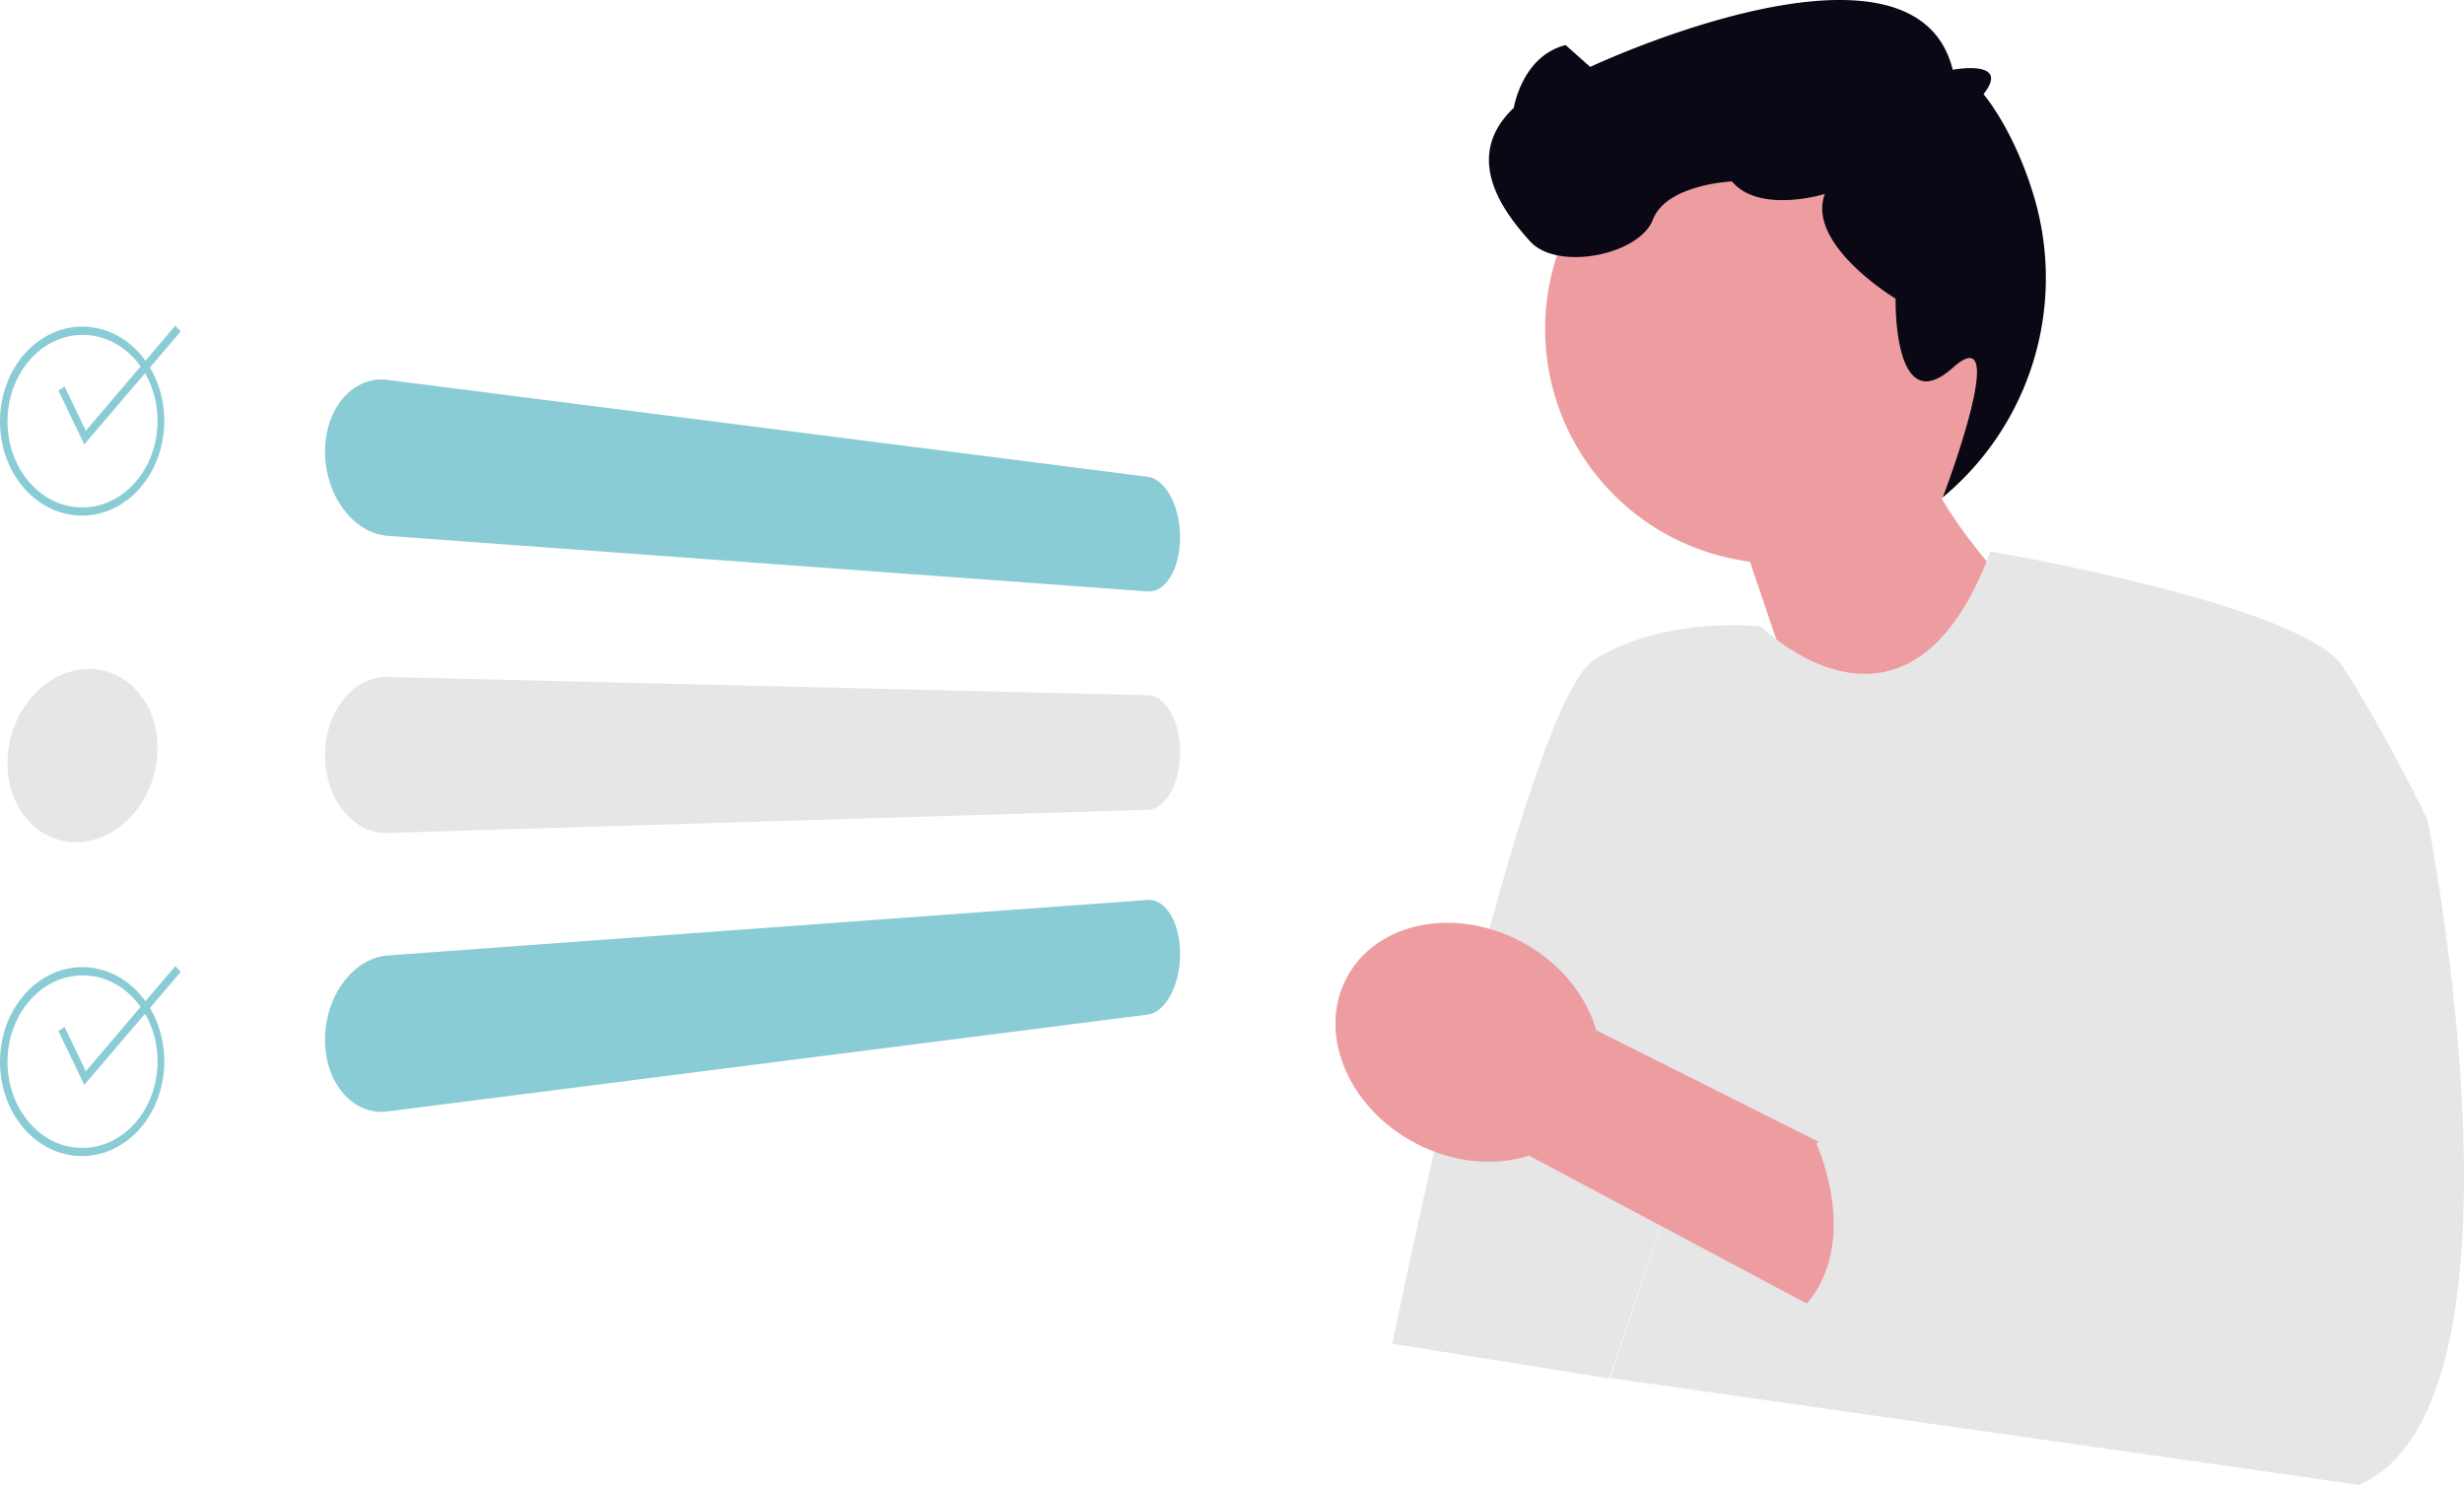 <svg xmlns="http://www.w3.org/2000/svg" width="800.158" height="482.261" viewBox="0 0 800.158 482.261" xmlns:xlink="http://www.w3.org/1999/xlink" role="img" artist="Katerina Limpitsouni" source="https://undraw.co/"><g transform="translate(-542.001 -294)"><path d="M306.318,109.79a76.213,76.213,0,1,0-84.73,89L253.2,292.055l62.946-74.811s-19.6-17.5-32.264-38.909a76.13,76.13,0,0,0,22.44-68.545Z" transform="translate(888.688 277.632)" fill="#ed9da0"/><path d="M194.7,214.788s100.685,16.977,113.969,37.347,27.454,49.6,27.454,49.6,38.082,189.525-22.141,216.093l-243.27-34.69,29.834-89.3L70.437,483.284,0,472.009s42.1-208.36,66.009-222.531,53.8-10.362,53.8-10.362,47.6,47.3,74.391-24.309l.5-.019Z" transform="translate(994.157 258.437)" fill="#e6e6e6"/><path d="M262.378,75.429s-21.306,6.547-30.163-4.081c0,0-21.255.886-25.683,12.4s-31,16.827-39.853,7.085-22.141-27.454-5.314-43.4c0,0,2.657-16.827,16.827-20.369l7.971,7.085s105.28-49.512,117.733.927c0,0,19.065-3.594,10,7.924,0,0,10.211,11.84,16.689,34.293a92.568,92.568,0,0,1-29.9,96.635h0s22.64-59.428,3.211-42.037-18.543-22.463-18.543-22.463-29.123-17.521-22.975-34Z" transform="translate(872.232 281.582)" fill="#090814"/><path d="M206.2,426.475l148.185,78.961,28.491-42.01L228.015,385.749c-3.229-11.306-11.735-22.008-24.162-28.663-21.743-11.645-47.181-6.5-56.818,11.5s.176,42.021,21.919,53.666c12.426,6.655,26.048,7.8,37.249,4.227Z" transform="translate(832.34 242.874)" fill="#ed9da0"/><path d="M162.808,396.958l7.085,21.255s-16.827,17.967,0,28.025l-59.337-7.655s-24.022-17.717-25.738-3.1c0,0-30.056-19.924-36.256-7.525,0,0,17.777,38.441-10.153,58.188l37.164,16.711,26.471,17.915L224.8,538.659" transform="translate(1083.339 237.603)" fill="#e6e6e6"/><g transform="translate(542.001 399.779)"><path d="M706.669,280.62,459.944,249.164a16.02,16.02,0,0,0-2-.13,15.284,15.284,0,0,0-1.975.125,15.117,15.117,0,0,0-1.939.38,15.5,15.5,0,0,0-1.9.64,16.135,16.135,0,0,0-1.764.853,16.794,16.794,0,0,0-1.673,1.066,17.92,17.92,0,0,0-1.573,1.285,19.56,19.56,0,0,0-1.469,1.493,21.03,21.03,0,0,0-1.339,1.687q-.632.888-1.187,1.848t-1.029,2q-.474,1.039-.866,2.149-.405,1.147-.71,2.345t-.51,2.438q-.2,1.239-.307,2.518t-.107,2.59q0,1.309.107,2.61t.307,2.58q.207,1.285.512,2.544t.71,2.489q.391,1.189.866,2.323t1.029,2.209q.554,1.074,1.187,2.085t1.339,1.955q.708.939,1.469,1.792t1.574,1.6q.812.752,1.673,1.4a20.928,20.928,0,0,0,1.764,1.2,19.268,19.268,0,0,0,1.9,1.016,17.775,17.775,0,0,0,1.939.769,16.792,16.792,0,0,0,1.975.521,16.362,16.362,0,0,0,2,.272l246.725,18.048a6.25,6.25,0,0,0,2.132-.213,6.679,6.679,0,0,0,1.029-.38,7.6,7.6,0,0,0,1-.56,8.877,8.877,0,0,0,.923-.7,10.348,10.348,0,0,0,.87-.853,12.284,12.284,0,0,0,.813-1q.393-.535.756-1.141t.685-1.263q.323-.658.6-1.367t.522-1.465q.24-.757.437-1.559.208-.829.358-1.689t.257-1.744q.1-.885.155-1.793t.051-1.837q0-.928-.051-1.846t-.155-1.824q-.1-.905-.257-1.8t-.358-1.761q-.2-.842-.437-1.646t-.522-1.563q-.285-.77-.6-1.493t-.685-1.4q-.363-.679-.756-1.292t-.813-1.162q-.421-.549-.87-1.028a11.933,11.933,0,0,0-.923-.889,10.021,10.021,0,0,0-1-.76,8.431,8.431,0,0,0-1.029-.586,7.336,7.336,0,0,0-1.055-.409,6.728,6.728,0,0,0-1.079-.229" transform="translate(-334.044 -231.548)" fill="#8accd5"/><path d="M706.669,364.041l-246.725-5.909a15.86,15.86,0,0,0-3.98.406,16.234,16.234,0,0,0-1.939.581,17.18,17.18,0,0,0-1.9.832,18.348,18.348,0,0,0-1.764,1.032,19.406,19.406,0,0,0-1.673,1.242,20.883,20.883,0,0,0-1.574,1.448q-.762.776-1.469,1.65t-1.339,1.826q-.632.95-1.187,1.97t-1.029,2.109q-.474,1.088-.866,2.239-.405,1.191-.71,2.42t-.51,2.49q-.2,1.261-.307,2.551t-.107,2.6q0,1.31.107,2.6t.307,2.549q.207,1.254.512,2.481t.71,2.416q.391,1.154.866,2.239t1.029,2.1q.554,1.017,1.186,1.963t1.339,1.812q.708.87,1.469,1.641a20.673,20.673,0,0,0,1.574,1.438A19.222,19.222,0,0,0,450.367,406a18.208,18.208,0,0,0,1.764,1.02,17.075,17.075,0,0,0,1.9.82,16.17,16.17,0,0,0,1.939.568,15.647,15.647,0,0,0,3.98.385l246.723-7.506a6.42,6.42,0,0,0,1.079-.125,6.712,6.712,0,0,0,1.055-.306,7.477,7.477,0,0,0,1.029-.486,8.735,8.735,0,0,0,1-.663,10.364,10.364,0,0,0,.923-.8,12.064,12.064,0,0,0,.87-.942q.42-.5.813-1.082t.756-1.219q.362-.644.685-1.335t.6-1.429q.282-.749.522-1.526t.437-1.6q.208-.842.358-1.717t.257-1.771q.1-.9.155-1.812t.051-1.842q0-.92-.051-1.838t-.155-1.812q-.1-.9-.257-1.769t-.358-1.724q-.2-.823-.438-1.6t-.521-1.516q-.28-.736-.6-1.425t-.685-1.329q-.364-.641-.756-1.215t-.813-1.078a11.946,11.946,0,0,0-.87-.937,10.23,10.23,0,0,0-.923-.793,8.658,8.658,0,0,0-1-.657,7.416,7.416,0,0,0-1.03-.478,6.668,6.668,0,0,0-1.055-.3,6.405,6.405,0,0,0-1.079-.117" transform="translate(-334.044 -244.025)" fill="#e6e6e6"/><path d="M706.669,439.9,459.944,457.945a16.373,16.373,0,0,0-2,.272,16.808,16.808,0,0,0-1.975.521,17.784,17.784,0,0,0-1.939.769,19.273,19.273,0,0,0-1.9,1.016,20.925,20.925,0,0,0-1.764,1.2q-.861.658-1.673,1.4t-1.574,1.6q-.762.85-1.469,1.792t-1.339,1.957q-.632,1.012-1.187,2.085t-1.029,2.209q-.474,1.134-.866,2.323-.405,1.228-.71,2.489t-.51,2.54q-.2,1.281-.307,2.581t-.107,2.61q0,1.31.107,2.59t.307,2.519q.207,1.243.512,2.439t.71,2.345q.391,1.111.866,2.149t1.029,2q.554.963,1.187,1.848a21.048,21.048,0,0,0,1.339,1.686,19.56,19.56,0,0,0,1.469,1.493,17.927,17.927,0,0,0,1.574,1.285,16.8,16.8,0,0,0,1.673,1.066,16.13,16.13,0,0,0,1.764.853,15.491,15.491,0,0,0,1.9.64,15.107,15.107,0,0,0,1.939.379,15.28,15.28,0,0,0,1.975.125,16.021,16.021,0,0,0,2-.13l246.723-31.448a6.725,6.725,0,0,0,1.079-.229,7.328,7.328,0,0,0,1.055-.409,8.4,8.4,0,0,0,1.029-.586,10.027,10.027,0,0,0,1-.76,11.944,11.944,0,0,0,.923-.889q.443-.48.87-1.028t.813-1.162q.393-.614.756-1.292t.685-1.4q.323-.727.6-1.492t.522-1.573q.24-.8.437-1.646.208-.872.358-1.762t.257-1.8q.1-.905.155-1.824t.051-1.848q0-.923-.052-1.832t-.155-1.793q-.1-.888-.256-1.747t-.358-1.689q-.2-.8-.437-1.559t-.521-1.465q-.285-.709-.6-1.367t-.689-1.26q-.364-.608-.756-1.141a12.258,12.258,0,0,0-.813-1,10.353,10.353,0,0,0-.87-.853,8.9,8.9,0,0,0-.923-.7,7.615,7.615,0,0,0-1-.56,6.692,6.692,0,0,0-1.029-.38,6.248,6.248,0,0,0-2.132-.213" transform="translate(-334.044 -253.374)" fill="#8accd5"/><path d="M348.095,355.253a22.07,22.07,0,0,0-2.452.32,22.447,22.447,0,0,0-2.417.593,23.329,23.329,0,0,0-2.373.868,24.764,24.764,0,0,0-2.321,1.141q-1.105.622-2.161,1.352t-2.05,1.569q-.994.837-1.929,1.785t-1.8,2q-.867,1.051-1.643,2.178t-1.456,2.322q-.674,1.2-1.26,2.459t-1.066,2.583q-.5,1.37-.875,2.769t-.626,2.821q-.252,1.422-.377,2.864t-.126,2.894q0,1.453.126,2.869t.377,2.788q.25,1.372.626,2.7t.872,2.592q.484,1.225,1.066,2.37a25.329,25.329,0,0,0,1.262,2.2,24.178,24.178,0,0,0,1.456,2.026,23.47,23.47,0,0,0,1.644,1.852,22.509,22.509,0,0,0,1.8,1.638,21.336,21.336,0,0,0,1.93,1.4,20.539,20.539,0,0,0,4.211,2.073,20.145,20.145,0,0,0,4.691,1.066,20.613,20.613,0,0,0,2.417.107,21.687,21.687,0,0,0,2.452-.174,22.47,22.47,0,0,0,2.439-.449,22.9,22.9,0,0,0,2.383-.715,23.856,23.856,0,0,0,2.319-.978,25.332,25.332,0,0,0,2.247-1.235q1.063-.663,2.07-1.422t1.952-1.618q.945-.859,1.824-1.812t1.691-2q.817-1.046,1.537-2.155t1.35-2.276q.629-1.167,1.164-2.389t.975-2.495q.456-1.318.8-2.658t.571-2.7q.228-1.36.343-2.734t.115-2.76q0-1.386-.115-2.738t-.343-2.665q-.228-1.311-.571-2.584t-.8-2.5q-.442-1.185-.975-2.3t-1.169-2.156a24.18,24.18,0,0,0-2.882-3.852,22.836,22.836,0,0,0-1.687-1.662,21.6,21.6,0,0,0-1.824-1.447,20.878,20.878,0,0,0-1.952-1.227,20.636,20.636,0,0,0-2.075-1,20.123,20.123,0,0,0-4.565-1.3,20.429,20.429,0,0,0-2.383-.238,21.39,21.39,0,0,0-2.439.04" transform="translate(-320.727 -243.69)" fill="#e6e6e6"/><path d="M347.785,232.335a21.56,21.56,0,0,0-2.452.08,21.24,21.24,0,0,0-2.417.358,21.466,21.466,0,0,0-2.373.64,22.238,22.238,0,0,0-2.321.916,23.108,23.108,0,0,0-2.161,1.137,23.73,23.73,0,0,0-2.05,1.371,24.783,24.783,0,0,0-1.93,1.6q-.939.862-1.8,1.828t-1.643,2.019q-.776,1.052-1.456,2.181t-1.263,2.344q-.586,1.2-1.066,2.48-.5,1.319-.872,2.681t-.626,2.76q-.252,1.4-.377,2.827t-.126,2.878q0,1.451.126,2.878t.377,2.824q.251,1.4.626,2.756t.872,2.676q.484,1.272,1.066,2.473t1.266,2.323q.68,1.126,1.456,2.172t1.643,2.009q.868.959,1.8,1.812a24.546,24.546,0,0,0,1.92,1.593,23.52,23.52,0,0,0,2.05,1.357,22.927,22.927,0,0,0,2.161,1.124,22.089,22.089,0,0,0,2.321.9,21.237,21.237,0,0,0,4.79.959,21.691,21.691,0,0,0,4.89-.148,21.409,21.409,0,0,0,2.383-.484,21.7,21.7,0,0,0,2.319-.753,22.539,22.539,0,0,0,2.247-1.016,23.458,23.458,0,0,0,2.075-1.216,24.11,24.11,0,0,0,1.952-1.43q.945-.767,1.824-1.635t1.691-1.836q.817-.968,1.537-2.006t1.35-2.145q.631-1.107,1.164-2.276t.975-2.4q.456-1.273.8-2.58t.571-2.644q.228-1.342.343-2.706t.115-2.749q0-1.385-.115-2.748t-.343-2.7q-.228-1.336-.571-2.642t-.8-2.576q-.442-1.227-.975-2.393t-1.169-2.272q-.629-1.1-1.35-2.132t-1.532-2q-.806-.958-1.687-1.822t-1.824-1.624a23.878,23.878,0,0,0-1.951-1.42,23.265,23.265,0,0,0-2.075-1.2,22.383,22.383,0,0,0-2.247-1,21.573,21.573,0,0,0-2.319-.738,21.315,21.315,0,0,0-2.383-.469,21.584,21.584,0,0,0-2.439-.2m0-2.667a23.688,23.688,0,0,1,10.273,2.659,26.96,26.96,0,0,1,8.239,6.656,31.381,31.381,0,0,1,5.48,9.621,35.093,35.093,0,0,1,0,23.325,31.641,31.641,0,0,1-5.48,9.657,27.214,27.214,0,0,1-8.24,6.7,23.8,23.8,0,0,1-10.273,2.726,23.486,23.486,0,0,1-10.482-2.09,26.5,26.5,0,0,1-8.719-6.43,31.043,31.043,0,0,1-5.961-9.844,35.059,35.059,0,0,1,0-24.463,31.307,31.307,0,0,1,5.961-9.883,26.746,26.746,0,0,1,8.719-6.486,23.573,23.573,0,0,1,10.488-2.157Z" transform="translate(-320.413 -229.332)" fill="#8accd5"/><path d="M350.233,267.845l-8.4-17.494,1.994-1.3,6.917,14.372,29.042-34.136,1.758,1.873Z" transform="translate(-322.863 -229.288)" fill="#8accd5"/><path d="M347.785,232.335a21.56,21.56,0,0,0-2.452.08,21.24,21.24,0,0,0-2.417.358,21.466,21.466,0,0,0-2.373.64,22.238,22.238,0,0,0-2.321.916,23.108,23.108,0,0,0-2.161,1.137,23.73,23.73,0,0,0-2.05,1.371,24.783,24.783,0,0,0-1.93,1.6q-.939.862-1.8,1.828t-1.643,2.019q-.776,1.052-1.456,2.181t-1.263,2.344q-.586,1.2-1.066,2.48-.5,1.319-.872,2.681t-.626,2.76q-.252,1.4-.377,2.827t-.126,2.878q0,1.451.126,2.878t.377,2.824q.251,1.4.626,2.756t.872,2.676q.484,1.272,1.066,2.473t1.266,2.323q.68,1.126,1.456,2.172t1.643,2.009q.868.959,1.8,1.812a24.546,24.546,0,0,0,1.92,1.593,23.52,23.52,0,0,0,2.05,1.357,22.927,22.927,0,0,0,2.161,1.124,22.089,22.089,0,0,0,2.321.9,21.237,21.237,0,0,0,4.79.959,21.691,21.691,0,0,0,4.89-.148,21.409,21.409,0,0,0,2.383-.484,21.7,21.7,0,0,0,2.319-.753,22.539,22.539,0,0,0,2.247-1.016,23.458,23.458,0,0,0,2.075-1.216,24.11,24.11,0,0,0,1.952-1.43q.945-.767,1.824-1.635t1.691-1.836q.817-.968,1.537-2.006t1.35-2.145q.631-1.107,1.164-2.276t.975-2.4q.456-1.273.8-2.58t.571-2.644q.228-1.342.343-2.706t.115-2.749q0-1.385-.115-2.748t-.343-2.7q-.228-1.336-.571-2.642t-.8-2.576q-.442-1.227-.975-2.393t-1.169-2.272q-.629-1.1-1.35-2.132t-1.532-2q-.806-.958-1.687-1.822t-1.824-1.624a23.878,23.878,0,0,0-1.951-1.42,23.265,23.265,0,0,0-2.075-1.2,22.383,22.383,0,0,0-2.247-1,21.573,21.573,0,0,0-2.319-.738,21.315,21.315,0,0,0-2.383-.469,21.584,21.584,0,0,0-2.439-.2m0-2.667a23.688,23.688,0,0,1,10.273,2.659,26.96,26.96,0,0,1,8.239,6.656,31.381,31.381,0,0,1,5.48,9.621,35.093,35.093,0,0,1,0,23.325,31.641,31.641,0,0,1-5.48,9.657,27.214,27.214,0,0,1-8.24,6.7,23.8,23.8,0,0,1-10.273,2.726,23.486,23.486,0,0,1-10.482-2.09,26.5,26.5,0,0,1-8.719-6.43,31.043,31.043,0,0,1-5.961-9.844,35.059,35.059,0,0,1,0-24.463,31.307,31.307,0,0,1,5.961-9.883,26.746,26.746,0,0,1,8.719-6.486,23.573,23.573,0,0,1,10.488-2.157Z" transform="translate(-320.413 -21.297)" fill="#8accd5"/><path d="M350.233,267.845l-8.4-17.494,1.994-1.3,6.917,14.372,29.042-34.136,1.758,1.873Z" transform="translate(-322.863 -21.253)" fill="#8accd5"/></g></g></svg>